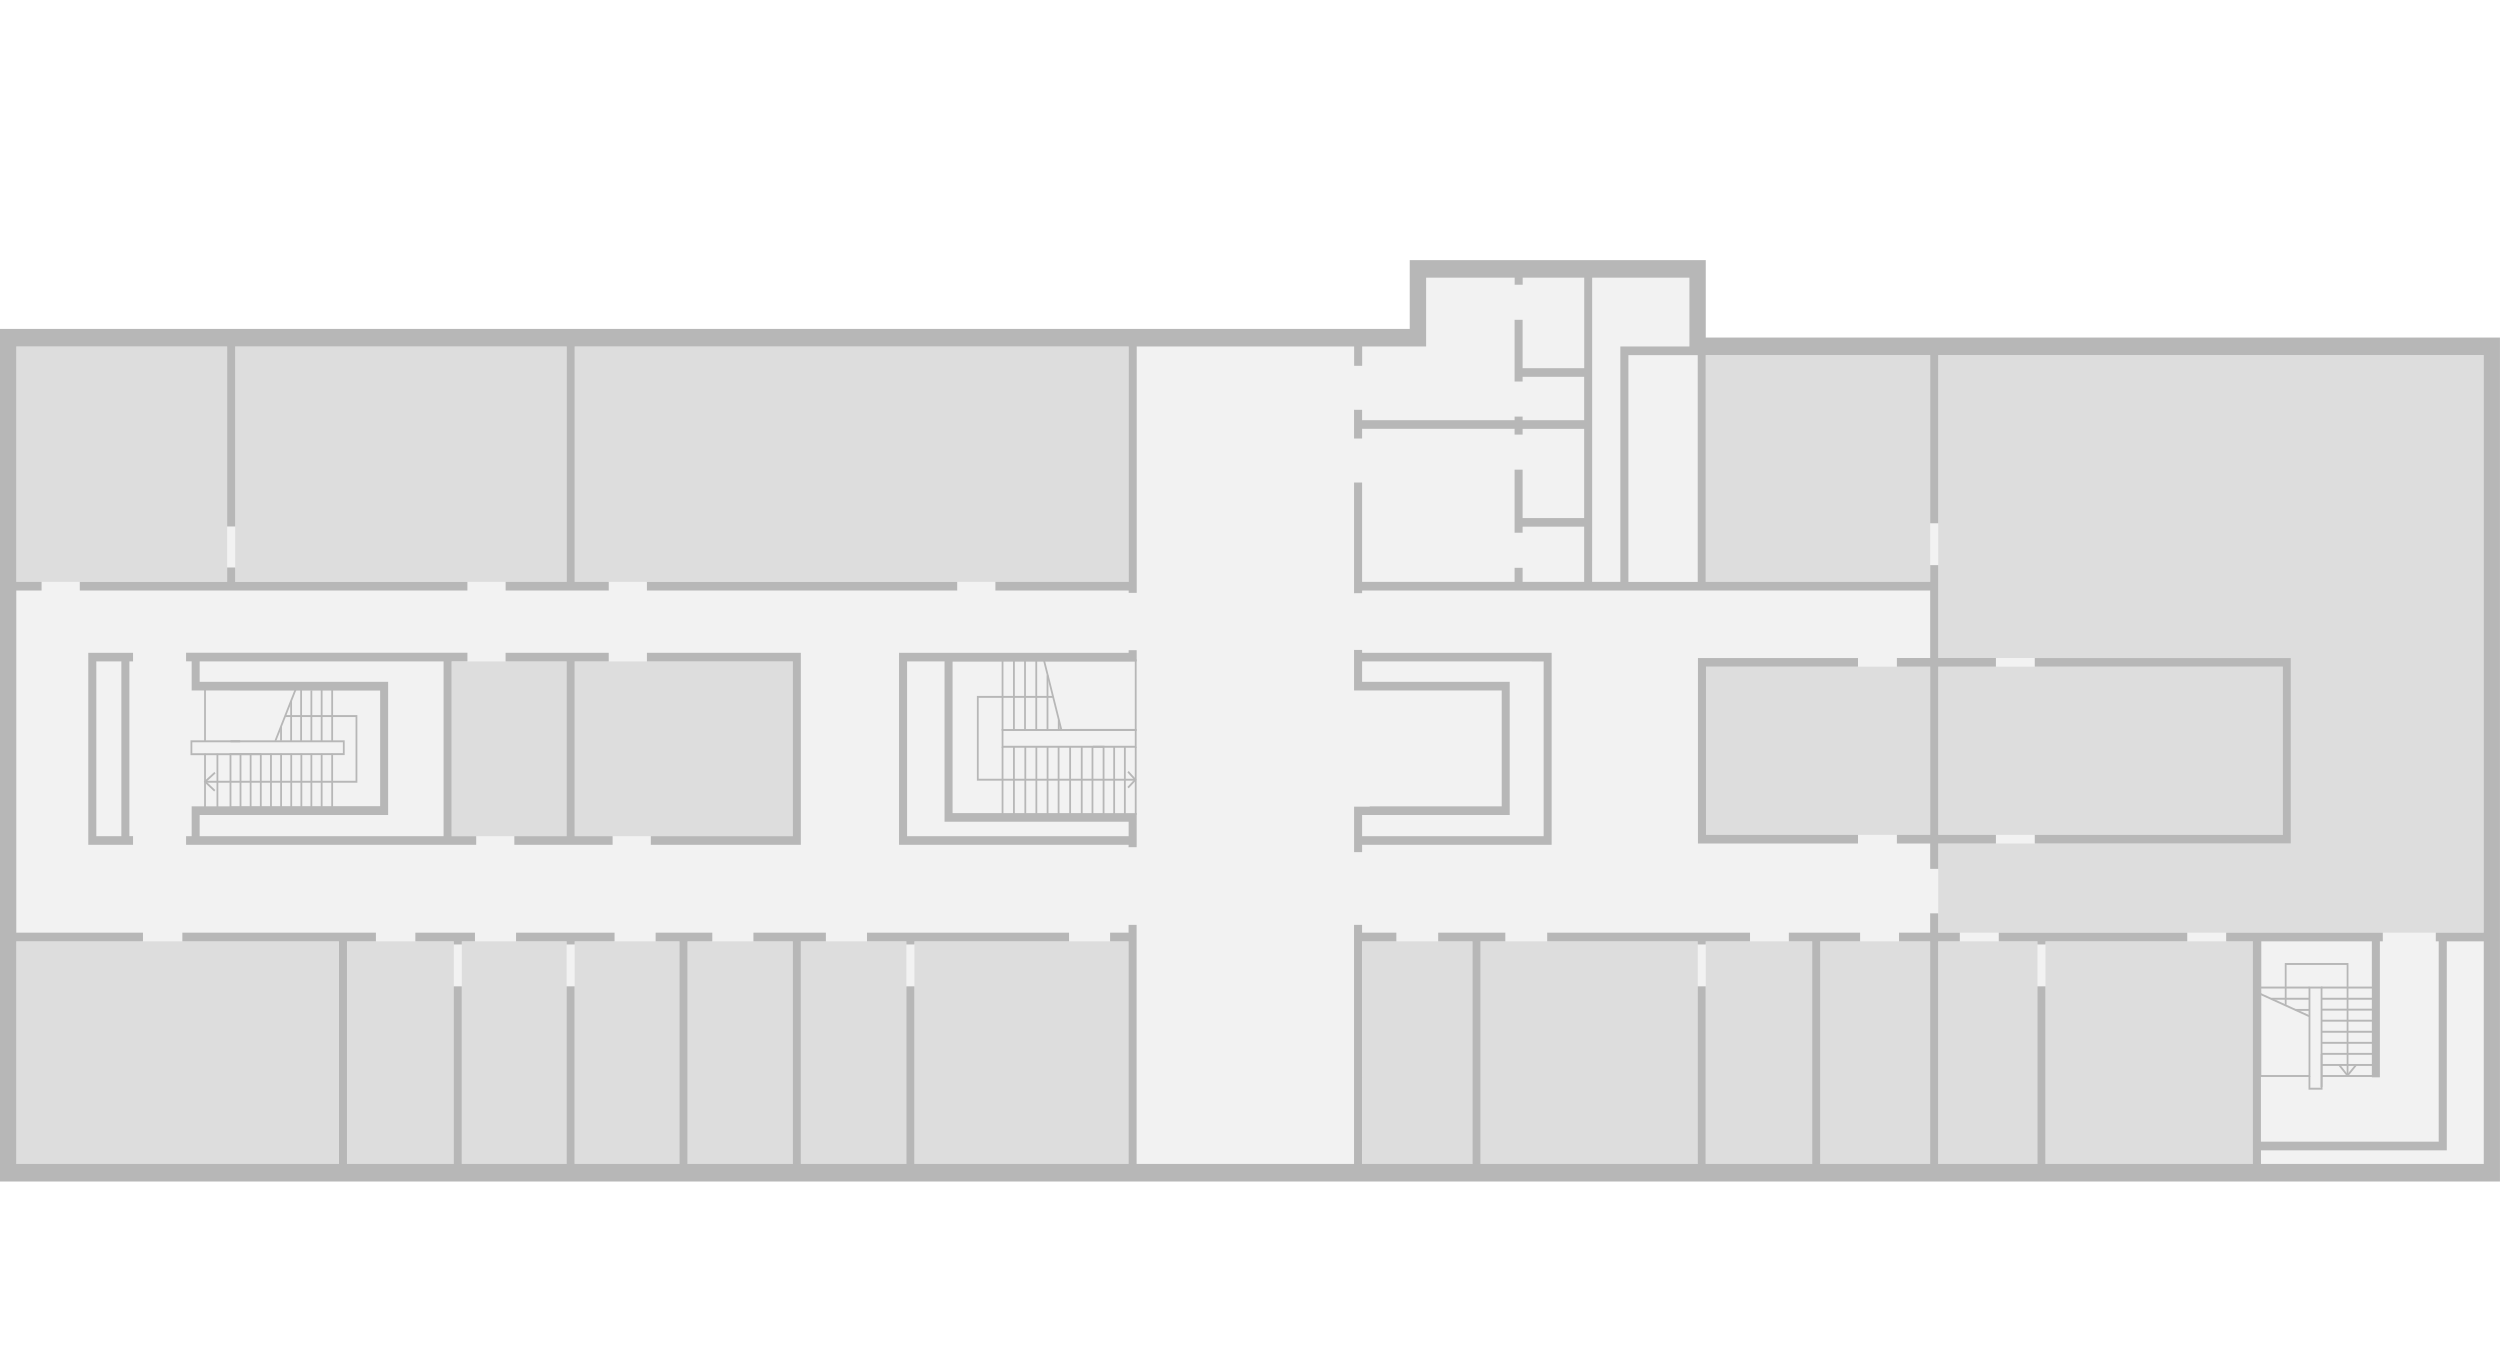 <svg id="Livello_1" data-name="Livello 1" xmlns="http://www.w3.org/2000/svg" xmlns:xlink="http://www.w3.org/1999/xlink" viewBox="0 0 5500 3000"><defs><pattern id="locale_tecnico-15_1_" data-name="locale tecnico-15 1 " width="38.5" height="38.5" patternTransform="matrix(-0.53, 0, 0, 0.57, -16726.09, 22665.19)" patternUnits="userSpaceOnUse" viewBox="0 0 38.5 38.5"><rect width="38.5" height="38.5" style="fill:none"/><rect width="38.5" height="38.5" style="fill:none"/><rect width="38.5" height="38.5" style="fill:none"/><rect width="38.5" height="38.5" style="fill:none"/><rect width="38.5" height="38.5" style="fill:none"/><rect width="38.5" height="38.5" style="fill:none"/><rect width="38.5" height="38.5" style="fill:none"/><rect width="38.5" height="38.5" style="fill:none"/><rect x="35.8" y="-35.8" width="40.5" height="39.2" style="fill:#f2f2f2"/><line x1="38.5" x2="77" y2="-38.5" style="fill:none;stroke:#ddd;stroke-linecap:square;stroke-linejoin:round;stroke-width:20px"/><rect x="-2.7" y="-35.8" width="40.5" height="39.2" style="fill:#f2f2f2"/><line x2="38.5" y2="-38.5" style="fill:none;stroke:#ddd;stroke-linecap:square;stroke-linejoin:round;stroke-width:20px"/><line x1="-38.5" y2="-38.5" style="fill:none;stroke:#ddd;stroke-linecap:square;stroke-linejoin:round;stroke-width:20px"/><rect x="35.8" y="2.7" width="40.5" height="39.2" style="fill:#f2f2f2"/><line x1="38.5" y1="38.5" x2="77" style="fill:none;stroke:#ddd;stroke-linecap:square;stroke-linejoin:round;stroke-width:20px"/><rect x="-2.7" y="2.7" width="40.5" height="39.2" style="fill:#f2f2f2"/><line y1="38.5" x2="38.5" style="fill:none;stroke:#ddd;stroke-linecap:square;stroke-linejoin:round;stroke-width:20px"/><line x1="-38.5" y1="38.5" style="fill:none;stroke:#ddd;stroke-linecap:square;stroke-linejoin:round;stroke-width:20px"/><line x1="38.5" y1="77" x2="77" y2="38.5" style="fill:none;stroke:#ddd;stroke-linecap:square;stroke-linejoin:round;stroke-width:20px"/><line y1="77" x2="38.5" y2="38.5" style="fill:none;stroke:#ddd;stroke-linecap:square;stroke-linejoin:round;stroke-width:20px"/><line x1="-38.5" y1="77" y2="38.5" style="fill:none;stroke:#ddd;stroke-linecap:square;stroke-linejoin:round;stroke-width:20px"/></pattern></defs><g id="D1-floor4"><g id="background"><polygon points="35.83 2599.21 5464.17 2599.21 5500 2599.21 5500 2560.67 5500 781.25 5500 742.71 5464.17 742.71 4246.44 742.71 3752.59 742.71 3752.59 610.89 3752.59 572.35 3716.76 572.35 3137.39 572.35 3101.48 572.35 3101.48 610.89 3101.48 723.7 2996.61 723.7 35.83 723.7 0 723.7 0 762.24 0 2560.67 0 2599.21 35.83 2599.21" style="fill:#f2f2f2"/><polygon id="_tracciato_20" data-name=" tracciato 20" points="4264.12 1280.14 4264.12 781.25 5464.17 781.25 5464.17 2051.89 5382.84 2051.89 5365.16 2051.89 5235.72 2051.89 5218.04 2051.89 4974.05 2051.89 4956.45 2051.89 4500.02 2051.89 4482.42 2051.89 4264.12 2051.89 4264.12 1855.69 5022.25 1855.69 5039.84 1855.69 5039.84 1836.67 5039.84 1466.62 5039.84 1447.69 5022.25 1447.69 4264.12 1447.69 4264.12 1299.16 4264.12 1280.14" style="fill:#ddd"/></g><g id="rooms"><rect id="locale_tecnico-15" data-name="locale tecnico-15" x="211.89" y="1455.11" width="55.09" height="384.46" style="fill:url(#locale_tecnico-15_1_)"/><polygon id="locale_tecnico-16" data-name="locale tecnico-16" points="4974.05 2560.67 4974.05 2530.74 5365.16 2530.74 5382.84 2530.74 5382.84 2511.73 5382.84 2070.9 5464.17 2070.9 5464.17 2560.67 4974.05 2560.67" style="fill:url(#locale_tecnico-15_1_)"/><polygon id="locale_tecnico-17" data-name="locale tecnico-17" points="2996.61 1500.05 2996.61 1455.11 3395.96 1455.11 3395.96 1839.57 2996.61 1839.57 2996.61 1792.93 3303.77 1792.93 3321.37 1792.93 3321.37 1773.92 3321.37 1518.97 3321.37 1500.05 3303.77 1500.05 2996.61 1500.05" style="fill:url(#locale_tecnico-15_1_)"/><polygon id="locale_tecnico-18" data-name="locale tecnico-18" points="439.23 1500.05 439.23 1455.11 975.88 1455.11 975.88 1839.57 439.23 1839.57 439.23 1792.93 836.29 1792.93 853.89 1792.93 853.89 1773.92 853.89 1518.97 853.89 1500.05 836.29 1500.05 439.23 1500.05" style="fill:url(#locale_tecnico-15_1_)"/><polygon id="locale_tecnico-19" data-name="locale tecnico-19" points="1995.6 1839.57 1995.6 1455.11 2078.04 1455.11 2078.04 1788.93 2078.04 1807.94 2095.63 1807.94 2483.02 1807.94 2483.02 1839.57 1995.6 1839.57" style="fill:url(#locale_tecnico-15_1_)"/><polygon id="locale_tecnico-20" data-name="locale tecnico-20" points="3502.74 809.99 3502.74 610.89 3716.76 610.89 3716.76 742.71 3716.76 762.24 3582.48 762.24 3564.81 762.24 3564.81 781.25 3564.81 1280.14 3502.74 1280.14 3502.74 1158.72 3502.74 1139.8 3502.74 943.51 3502.74 924.5 3502.74 829 3502.74 809.99" style="fill:url(#locale_tecnico-15_1_)"/><rect id="senza_codice" data-name="senza codice" x="3349.75" y="943.51" width="135.39" height="196.2" style="fill:#f2f2f2"/><rect id="senza_codice-2" data-name="senza codice-2" x="3349.75" y="1158.73" width="135.39" height="121.42" style="fill:#f2f2f2"/><rect id="senza_codice-3" data-name="senza codice-3" x="3349.75" y="829" width="135.39" height="95.5" style="fill:#f2f2f2"/><rect id="senza_codice-4" data-name="senza codice-4" x="3349.75" y="610.89" width="135.39" height="199.1" style="fill:#f2f2f2"/><polygon id="senza_codice-5" data-name="senza codice-5" points="2996.61 1436.18 2996.61 1299.16 3332.07 1299.16 3349.75 1299.16 3485.14 1299.16 3502.74 1299.16 3564.81 1299.16 3582.48 1299.16 3735 1299.16 3752.59 1299.16 4246.44 1299.16 4246.44 1447.69 3753.15 1447.69 3735.47 1447.69 3735.47 1466.62 3735.47 1836.67 3735.47 1855.69 3753.15 1855.69 4246.44 1855.69 4246.44 2051.89 4004.59 2051.89 3986.99 2051.89 3752.59 2051.89 3735 2051.89 3257.16 2051.89 3239.57 2051.89 2996.61 2051.89 2996.61 1858.59 3395.96 1858.59 3413.64 1858.59 3413.64 1839.57 3413.64 1455.11 3413.64 1436.18 3395.96 1436.18 2996.61 1436.18" style="fill:#f2f2f2"/><g class="clickable" id="D1-4C-01-D" data-name="customclass D1-4C-01-D"><rect id="a" x="2996.61" y="1518.97" width="307.09" height="254.95" style="fill:#f2f2f2"/></g><g class="clickable" id="D1-4E-20" data-name="customclass D1-4E-20"><rect id="_tracciato_" data-name=" tracciato " x="35.83" y="762.24" width="463.88" height="517.91" style="fill:#ddd"/></g><g class="clickable" id="D1-4E-20-2" data-name="customclass D1-4E-20-2"><rect id="tracciato" x="1131.33" y="1898.07" width="220.76" height="105.99" style="fill:#f2f2f2"/></g><g class="clickable" id="D1-4E-18" data-name="customclass D1-4E-18"><rect id="_tracciato_3" data-name=" tracciato 3" x="517.39" y="762.24" width="729.2" height="517.91" style="fill:#ddd"/></g><g class="clickable" id="D1-4E-14" data-name="customclass D1-4E-14"><rect id="_tracciato_4" data-name=" tracciato 4" x="1264.26" y="762.24" width="1218.76" height="517.91" style="fill:#ddd"/></g><g class="clickable" id="D1-4E-12" data-name="customclass D1-4E-12"><g id="scala1"><polygon points="845.33 1778.61 505.1 1778.61 505.1 1656.93 754.32 1656.93 754.32 1632.97 507.08 1632.97 507.08 1628.71 758.29 1628.71 758.29 1661.2 509.07 1661.2 509.07 1774.35 845.33 1774.35 845.33 1778.61" style="fill:#b7b7b7"/><polygon points="786.19 1721.99 451.04 1721.99 451.04 1717.73 782.23 1717.73 782.23 1577.47 627.34 1577.47 627.34 1573.2 786.19 1573.2 786.19 1721.99" style="fill:#b7b7b7"/><rect x="705.65" y="1658.13" width="3.96" height="119.29" style="fill:#b7b7b7"/><rect x="728.8" y="1658.13" width="3.96" height="119.29" style="fill:#b7b7b7"/><rect x="683.06" y="1658.13" width="3.96" height="119.29" style="fill:#b7b7b7"/><rect x="728.8" y="1516.25" width="3.96" height="114.6" style="fill:#b7b7b7"/><rect x="705.65" y="1516.67" width="3.96" height="114.17" style="fill:#b7b7b7"/><rect x="660.47" y="1516.25" width="3.96" height="114.6" style="fill:#b7b7b7"/><rect x="638.51" y="1542" width="3.96" height="88.85" style="fill:#b7b7b7"/><rect x="616.32" y="1598.7" width="3.96" height="31.12" style="fill:#b7b7b7"/><polygon points="573.91 1661.37 419.1 1661.37 419.1 1628.71 528.41 1628.71 528.41 1632.97 423.06 1632.97 423.06 1657.11 573.91 1657.11 573.91 1661.37" style="fill:#b7b7b7"/><rect x="594.12" y="1658.13" width="3.96" height="119.29" style="fill:#b7b7b7"/><rect x="638.75" y="1658.13" width="3.96" height="119.29" style="fill:#b7b7b7"/><rect x="616.4" y="1658.13" width="3.96" height="119.29" style="fill:#b7b7b7"/><rect x="661.02" y="1658.13" width="3.96" height="119.29" style="fill:#b7b7b7"/><rect x="571.77" y="1658.13" width="3.96" height="119.29" style="fill:#b7b7b7"/><rect x="549.41" y="1658.13" width="3.96" height="119.29" style="fill:#b7b7b7"/><rect x="527.14" y="1658.13" width="3.96" height="119.29" style="fill:#b7b7b7"/><rect x="476.33" y="1658.13" width="3.96" height="119.29" style="fill:#b7b7b7"/><rect x="449.06" y="1516.25" width="3.96" height="114.6" style="fill:#b7b7b7"/><rect x="449.06" y="1658.13" width="3.96" height="119.29" style="fill:#b7b7b7"/><polygon points="471.13 1741.33 448.25 1719.66 471.63 1698.2 474.2 1701.44 454.3 1719.71 473.75 1738.13 471.13 1741.33" style="fill:#b7b7b7"/><polygon points="607.6 1630.82 603.95 1629.16 648.89 1514.99 652.54 1516.65 607.6 1630.82" style="fill:#b7b7b7"/><rect x="683.06" y="1518.72" width="3.96" height="111.87" style="fill:#b7b7b7"/><rect x="507.08" y="1514.11" width="338.24" height="4.26" style="fill:#b7b7b7"/></g><polygon id="_tracciato_5" data-name=" tracciato 5" points="284.65 1839.57 284.65 1455.11 421.63 1455.11 421.63 1500.05 421.63 1518.97 439.23 1518.97 836.29 1518.97 836.29 1773.92 439.23 1773.92 421.63 1773.92 421.63 1792.93 421.63 1839.57 284.65 1839.57" style="fill:none"/></g><g class="clickable" id="D1-4E-12-A" data-name="customclass D1-4E-12-A"><g id="scala2"><polygon points="2429.83 1794.47 2090.88 1794.47 2090.88 1790.2 2425.87 1790.2 2425.87 1645 2203.6 1645 2203.6 1603.9 2496.58 1603.9 2496.58 1455.03 2090.88 1455.03 2090.88 1450.76 2500.54 1450.76 2500.54 1608.16 2207.56 1608.16 2207.56 1640.73 2429.83 1640.73 2429.83 1794.47" style="fill:#b7b7b7"/><polygon points="2498 1717.47 2149.14 1717.47 2149.14 1531 2316.64 1531 2316.64 1535.26 2153.11 1535.26 2153.11 1713.21 2498 1713.21 2498 1717.47" style="fill:#b7b7b7"/><rect x="2203.6" y="1451.7" width="3.96" height="155.61" style="fill:#b7b7b7"/><rect x="2228.65" y="1453.66" width="3.96" height="153.65" style="fill:#b7b7b7"/><rect x="2203.6" y="1642.87" width="3.96" height="149.47" style="fill:#b7b7b7"/><rect x="2228.65" y="1642.87" width="3.96" height="149.47" style="fill:#b7b7b7"/><rect x="2253.7" y="1642.87" width="3.96" height="149.47" style="fill:#b7b7b7"/><rect x="2278.03" y="1642.87" width="3.96" height="149.47" style="fill:#b7b7b7"/><rect x="2302.69" y="1642.87" width="3.96" height="149.47" style="fill:#b7b7b7"/><rect x="2377.83" y="1642.87" width="3.96" height="149.47" style="fill:#b7b7b7"/><rect x="2401.45" y="1642.87" width="3.96" height="149.47" style="fill:#b7b7b7"/><rect x="2496.58" y="1642.87" width="3.96" height="149.47" style="fill:#b7b7b7"/><polygon points="2483.08 1734.33 2480.27 1731.31 2494.98 1715.49 2480.25 1699.18 2483.1 1696.21 2500.55 1715.53 2483.08 1734.33" style="fill:#b7b7b7"/><polygon points="2500.54 1645 2404.23 1645 2404.23 1640.73 2496.58 1640.73 2496.58 1607.91 2353.81 1607.91 2353.81 1603.64 2500.54 1603.64 2500.54 1645" style="fill:#b7b7b7"/><rect x="2327.26" y="1583.78" width="3.96" height="23.53" style="fill:#b7b7b7"/><rect x="2277.79" y="1451.7" width="3.96" height="155.61" style="fill:#b7b7b7"/><rect x="2302.53" y="1485.63" width="3.96" height="121.67" style="fill:#b7b7b7"/><rect x="2253.06" y="1451.7" width="3.96" height="155.61" style="fill:#b7b7b7"/><rect x="2326.94" y="1642.87" width="3.96" height="149.47" style="fill:#b7b7b7"/><rect x="2352.31" y="1642.87" width="3.96" height="149.47" style="fill:#b7b7b7"/><rect x="2472.72" y="1642.87" width="3.96" height="149.47" style="fill:#b7b7b7"/><rect x="2449.17" y="1642.87" width="3.96" height="149.47" style="fill:#b7b7b7"/><polygon points="2333.27 1607.01 2294.67 1452.51 2298.5 1451.4 2337.1 1605.9 2333.27 1607.01" style="fill:#b7b7b7"/></g><g id="a-2"><rect x="2095.63" y="1455.11" width="410.61" height="332.62" style="fill:none"/></g></g><g class="clickable" id="D1-4E-11" data-name="customclass D1-4E-11"><rect id="_tracciato_6" data-name=" tracciato 6" x="993.56" y="1455.11" width="253.11" height="384.46" style="fill:#ddd"/></g><g class="clickable" id="D1-4E-10" data-name="customclass D1-4E-10"><rect id="_tracciato_7" data-name=" tracciato 7" x="1264.26" y="1455.11" width="479.89" height="384.46" style="fill:#ddd"/></g><g class="clickable" id="D1-4E-08" data-name="customclass D1-4E-08"><rect id="_tracciato_8" data-name=" tracciato 8" x="35.83" y="2070.9" width="709.93" height="489.77" style="fill:#ddd"/></g><g class="clickable" id="D1-4E-07" data-name="customclass D1-4E-07"><rect id="_tracciato_9" data-name=" tracciato 9" x="763.52" y="2070.9" width="234.87" height="489.77" style="fill:#ddd"/></g><g class="clickable" id="D1-4E-06" data-name="customclass D1-4E-06"><rect id="_tracciato_10" data-name=" tracciato 10" x="1015.99" y="2070.9" width="230.59" height="489.77" style="fill:#ddd"/></g><g class="clickable" id="D1-4E-05" data-name="customclass D1-4E-05"><rect id="_tracciato_11" data-name=" tracciato 11" x="1264.26" y="2070.9" width="230.59" height="489.77" style="fill:#ddd"/></g><g class="clickable" id="D1-4E-04" data-name="customclass D1-4E-04"><rect id="_tracciato_12" data-name=" tracciato 12" x="1512.53" y="2070.9" width="231.62" height="489.77" style="fill:#ddd"/></g><g class="clickable" id="D1-4E-03" data-name="customclass D1-4E-03"><rect id="_tracciato_13" data-name=" tracciato 13" x="1761.83" y="2070.9" width="232.18" height="489.77" style="fill:#ddd"/></g><g class="clickable" id="D1-4E-02" data-name="customclass D1-4E-02"><rect id="_tracciato_14" data-name=" tracciato 14" x="2011.69" y="2070.9" width="471.33" height="489.77" style="fill:#ddd"/></g><g class="clickable" id="D1-4C-01" data-name="customclass D1-4C-01"><polygon id="_tracciato_15" data-name=" tracciato 15" points="2530.35 1436.18 2530.35 1299.16 2530.35 1280.14 2530.35 762.24 2979.01 762.24 2979.01 924.5 2979.01 943.51 2979.01 1280.14 2979.01 1299.16 2979.01 1436.18 2979.01 1455.11 2979.01 1500.05 2979.01 1518.97 2979.01 1773.92 2979.01 1792.93 2979.01 1839.57 2979.01 1858.59 2979.01 2051.89 2979.01 2070.9 2979.01 2560.67 2530.35 2560.67 2530.35 2070.9 2530.35 2051.89 2530.35 1858.59 2530.35 1436.18" style="fill:#f2f2f2"/></g><g class="clickable" id="D1-4W-21" data-name="customclass D1-4W-21"><polygon id="_tracciato_16" data-name=" tracciato 16" points="2996.61 1280.14 2996.61 943.51 3332.07 943.51 3332.07 1139.8 3332.07 1158.72 3332.07 1280.14 2996.61 1280.14" style="fill:#f2f2f2"/></g><g class="clickable" id="D1-4W-20" data-name="customclass D1-4W-20"><polygon id="_tracciato_17" data-name=" tracciato 17" points="2996.61 924.5 2996.61 762.24 3101.48 762.24 3137.39 762.24 3137.39 723.7 3137.39 610.89 3332.07 610.89 3332.07 809.99 3332.07 829 3332.07 924.5 2996.61 924.5" style="fill:#f2f2f2"/></g><g class="clickable" id="D1-4W-19" data-name="customclass D1-4W-19"><polygon id="_tracciato_18" data-name=" tracciato 18" points="3582.48 1280.14 3582.48 781.25 3716.76 781.25 3735 781.25 3735 1280.14 3582.48 1280.14" style="fill:url(#locale_tecnico-15_1_)"/></g><g class="clickable" id="D1-4W-15" data-name="customclass D1-4W-15"><polygon id="_tracciato_19" data-name=" tracciato 19" points="3752.59 1280.14 3752.59 781.25 3783.67 781.25 4246.44 781.25 4246.44 1280.14 3752.59 1280.14" style="fill:#ddd"/></g><g class="clickable" id="D1-4W-14" data-name="customclass D1-4W-14"><rect x="4264.12" y="781.25" width="1200.05" height="654.93" style="fill:none"/></g><g class="clickable" id="D1-4W-11" data-name="customclass D1-4W-11"><rect id="_tracciato_21" data-name=" tracciato 21" x="3753.15" y="1466.62" width="493.29" height="370.05" style="fill:#ddd"/></g><g class="clickable" id="D1-4W-09" data-name="customclass D1-4W-09"><rect id="_tracciato_22" data-name=" tracciato 22" x="4264.12" y="1466.62" width="758.13" height="370.05" style="fill:#ddd"/></g><g class="clickable" id="D1-4W-07" data-name="customclass D1-4W-07"><rect id="_tracciato_23" data-name=" tracciato 23" x="4004.59" y="2070.9" width="241.85" height="489.77" style="fill:#ddd"/></g><g class="clickable" id="D1-4W-06" data-name="customclass D1-4W-06"><rect id="_tracciato_24" data-name=" tracciato 24" x="2996.61" y="2070.9" width="242.88" height="489.77" style="fill:#ddd"/></g><g class="clickable" id="D1-4W-05" data-name="customclass D1-4W-05"><polygon id="_tracciato_25" data-name=" tracciato 25" points="3257.16 2560.67 3257.16 2070.9 3735 2070.9 3735 2529.03 3735 2538.24 3735 2560.67 3257.16 2560.67" style="fill:#ddd"/></g><g class="clickable" id="D1-4W-04" data-name="customclass D1-4W-04"><polygon id="_tracciato_26" data-name=" tracciato 26" points="3752.59 2529.03 3752.59 2070.9 3986.99 2070.9 3986.99 2560.67 3752.59 2560.67 3752.59 2538.24 3752.59 2529.03" style="fill:#ddd"/></g><g class="clickable" id="D1-4W-03" data-name="customclass D1-4W-03"><rect id="_tracciato_27" data-name=" tracciato 27" x="4264.12" y="2070.9" width="218.31" height="489.77" style="fill:#ddd"/></g><g class="clickable" id="D1-4W-02" data-name="customclass D1-4W-02"><polygon id="_tracciato_28" data-name=" tracciato 28" points="4500.02 2560.67 4500.02 2070.9 4956.45 2070.9 4956.45 2511.73 4956.45 2530.74 4956.45 2560.67 4500.02 2560.67" style="fill:#ddd"/></g><g class="clickable" id="D1-4W-01" data-name="customclass D1-4W-01"><g id="scala3"><polygon points="5109.36 2391.16 5105.4 2391.16 5105.4 2174.75 5082.81 2174.75 5082.81 2369.33 4970.88 2369.33 4970.88 2066.89 4974.84 2066.89 4974.84 2365.07 5078.84 2365.07 5078.84 2170.49 5109.36 2170.49 5109.36 2391.16" style="fill:#b7b7b7"/><polygon points="5166.6 2365.58 5162.63 2365.58 5162.63 2122.91 5030.49 2122.91 5030.49 2210.74 5026.53 2210.74 5026.53 2118.65 5166.6 2118.65 5166.6 2365.58" style="fill:#b7b7b7"/><rect x="5106.51" y="2170.49" width="112.32" height="4.26" style="fill:#b7b7b7"/><rect x="5106.51" y="2195.13" width="112.32" height="4.26" style="fill:#b7b7b7"/><rect x="4971.12" y="2170.49" width="109.71" height="4.26" style="fill:#b7b7b7"/><rect x="5050.07" y="2219.69" width="30.76" height="4.26" style="fill:#b7b7b7"/><polygon points="5109.52 2397.3 5078.77 2397.3 5078.77 2367.97 5082.73 2367.97 5082.73 2393.03 5105.56 2393.03 5105.56 2318.43 5109.52 2318.43 5109.52 2397.3" style="fill:#b7b7b7"/><rect x="5106.51" y="2292.08" width="112.32" height="4.26" style="fill:#b7b7b7"/><rect x="5106.51" y="2243.39" width="112.32" height="4.26" style="fill:#b7b7b7"/><rect x="5106.51" y="2267.78" width="112.32" height="4.26" style="fill:#b7b7b7"/><rect x="5106.51" y="2219.09" width="112.32" height="4.26" style="fill:#b7b7b7"/><rect x="5106.51" y="2316.38" width="112.32" height="4.26" style="fill:#b7b7b7"/><rect x="5106.51" y="2340.77" width="112.32" height="4.26" style="fill:#b7b7b7"/><rect x="5106.51" y="2365.07" width="112.32" height="4.26" style="fill:#b7b7b7"/><polygon points="5164.51 2369.35 5144.32 2343.86 5147.34 2341.09 5164.55 2362.83 5181.83 2341.58 5184.81 2344.39 5164.51 2369.35" style="fill:#b7b7b7"/><polygon points="5079.26 2237.43 4971.69 2188.48 4973.24 2184.56 5080.8 2233.5 5079.26 2237.43" style="fill:#b7b7b7"/><rect x="4996.8" y="2195.13" width="83.71" height="4.26" style="fill:#b7b7b7"/></g><polygon id="_tracciato_29" data-name=" tracciato 29" points="4974.05 2511.73 4974.05 2070.9 5218.04 2070.9 5218.04 2363.88 5235.72 2363.88 5235.72 2070.9 5365.16 2070.9 5365.16 2511.73 4974.05 2511.73" style="fill:none"/></g></g><g id="walls"><path d="M421.63,1455.11V1519H836.29v255H421.63v65.57H409.35v19h638.27v-19H993.56V1455h34.8v-19h-619v19h12.28Zm17.6,0H975.88v384.46H439.23v-46.64H853.89V1500H439.23Z" style="fill:#b7b7b7"/><path d="M284.65,1839.57V1455.11h8v-19H194.21v422.4h98.45v-19h-8Zm-17.67,0H211.89V1455.11H267Z" style="fill:#b7b7b7"/><polygon points="1744.16 1455.11 1744.16 1839.57 1431.76 1839.57 1431.76 1858.59 1744.16 1858.59 1761.83 1858.59 1761.83 1839.57 1761.83 1455.11 1761.83 1436.18 1744.16 1436.18 1423.2 1436.18 1423.2 1455.11 1744.16 1455.11" style="fill:#b7b7b7"/><polygon points="1246.58 1455.11 1246.58 1839.57 1131.57 1839.57 1131.57 1858.59 1246.58 1858.59 1264.26 1858.59 1347.73 1858.59 1347.73 1839.57 1264.26 1839.57 1264.26 1455.11 1339.17 1455.11 1339.17 1436.18 1264.26 1436.18 1246.58 1436.18 1112.3 1436.18 1112.3 1455.11 1246.58 1455.11" style="fill:#b7b7b7"/><polygon points="3735 2070.9 3735 2077.81 3752.59 2077.81 3752.59 2070.9 3850.02 2070.9 3850.02 2051.89 3752.59 2051.89 3735 2051.89 3403.81 2051.89 3403.81 2070.9 3735 2070.9" style="fill:#b7b7b7"/><polygon points="3753.15 1836.67 3753.15 1466.62 4087.59 1466.62 4087.59 1447.69 3753.15 1447.69 3735.47 1447.69 3735.47 1466.62 3735.47 1836.67 3735.47 1855.69 3753.15 1855.69 4087.59 1855.69 4087.59 1836.67 3753.15 1836.67" style="fill:#b7b7b7"/><path d="M2500.7,1858.59v-69.66h-405V1455.11h405v-24.73H2483v5.8h-505.1v422.41h505v5.2h17.68Zm-17.68-19H1995.6V1455.11H2078v352.75h405v31.71Z" style="fill:#b7b7b7"/><polygon points="5022.25 1466.62 5022.25 1836.67 4476.48 1836.67 4476.48 1855.69 5022.25 1855.69 5039.84 1855.69 5039.84 1836.67 5039.84 1466.62 5039.84 1447.69 5022.25 1447.69 4476.48 1447.69 4476.48 1466.62 5022.25 1466.62" style="fill:#b7b7b7"/><path d="M2996.61,1858.59h417V1436.18h-417v-6.31h-17.68v89.19h324.84V1774H3013.25v.6H2979v100.1h17.68Zm0-65.66h324.76V1500H2996.61v-44.85H3396v384.47H2996.61Z" style="fill:#b7b7b7"/><polygon points="1246.58 2070.9 1246.58 2077.81 1264.26 2077.81 1264.26 2070.9 1352.01 2070.9 1352.01 2051.89 1264.26 2051.89 1246.58 2051.89 1135.29 2051.89 1135.29 2070.9 1246.58 2070.9" style="fill:#b7b7b7"/><polygon points="4482.42 2070.9 4482.42 2077.81 4500.02 2077.81 4500.02 2070.9 4811.94 2070.9 4811.94 2051.89 4500.02 2051.89 4482.42 2051.89 4397.29 2051.89 4397.29 2070.9 4482.42 2070.9" style="fill:#b7b7b7"/><polygon points="998.39 2070.9 998.39 2077.81 1015.99 2077.81 1015.99 2070.9 1044.92 2070.9 1044.92 2051.89 1015.99 2051.89 998.39 2051.89 913.81 2051.89 913.81 2070.9 998.39 2070.9" style="fill:#b7b7b7"/><polygon points="1994.01 2070.9 1994.01 2077.81 2011.69 2077.81 2011.69 2070.9 2351.91 2070.9 2351.91 2051.89 2011.69 2051.89 1994.01 2051.89 1907.37 2051.89 1907.37 2070.9 1994.01 2070.9" style="fill:#b7b7b7"/><polygon points="517.39 1280.14 517.39 1248.51 499.71 1248.51 499.71 1280.14 175.5 1280.14 175.5 1299.16 499.71 1299.16 517.39 1299.16 1028.28 1299.16 1028.28 1280.14 517.39 1280.14" style="fill:#b7b7b7"/><path d="M35.83,2599.21H5499.92V742.71H3752.59V572.35H3101.48V723.7H0V2599.21Zm5428.34-38.54h-490v-29.93h408.79V2070.9h81.33v489.77ZM3735,781.25v499H3582.48v-499Zm-232.26,377.48V610.89h214V762.24h-152v517.9h-62.07ZM35.83,2070.9H314.54v-19H35.83V1299.16H91.48v-19H35.83V762.24H499.71v396h17.68v-396h729.27v517.9H1112.38v19h226.87v-19h-74.91V762.24H2483.1v517.9H2189.89v19H2483.1v5.2h17.68V762.24h478.31v42.55h17.67V762.24h140.71V610.89h194.76v15.52h17.68V610.89H3485.3V810H3349.75V703.49h-17.68V839.32h17.68V829h135.39v95.5H3349.75v-8h-17.68v8H2996.61v-23h-17.68v63.26h17.68V943.43h335.46v12.7h17.68V943.51h135.39V1139.8H3349.75V1033.3h-17.68V1172h17.68v-13.3h135.39v121.41H3349.75v-31h-17.68v31H2996.61V1061.52h-17.68V1305h17.68v-5.8H4246.44v148.45h-73.32v19h73.32v370.05h-73.32v19h73.32v55.85h17.68v-55.85H4391v-19H4264.12V1466.62H4391v-19H4264.12v-204.3h-17.68v36.83H3752.59v-499h493.85v370.05h17.68V781.17H5464.17V2051.89H5358.74v19h6.42v440.83H4974.05V2070.9h244v299.28h17.68V2070.9h6.42v-19H4897.56v19h58.81v489.77H4500V2169.89h-17.68v390.78H4264V2070.9h47.64v-19H4264v-42.55h-17.68v42.55h-68.49v19h68.49v489.77H4004.51V2070.9h87.75v-19H3935.47v19h51.36v489.77H3752.51V2169.89H3735v390.78H3257.16V2070.9h54.54v-19H3164v19h75.47v489.77h-243V2070.9H3072v-19h-75.46v-17.23h-17.68v526H2500.54v-526h-17.68v17.23H2442.2v19h40.66v489.77H2011.69V2169.89H1994v390.78H1761.83V2070.9h55.09v-19H1657.51v19h86.65v489.77H1512.53V2070.9h54.54v-19H1442.38v19h52.4v489.77h-230.6V2169.89H1246.5v390.78H1015.91V2169.89H998.23v390.78H763.36V2070.9H827v-19H401.18v19H745.76v489.77H35.83Z" style="fill:#b7b7b7"/><rect x="1423.2" y="1280.14" width="682.66" height="19.01" style="fill:#b7b7b7"/></g></g></svg>
